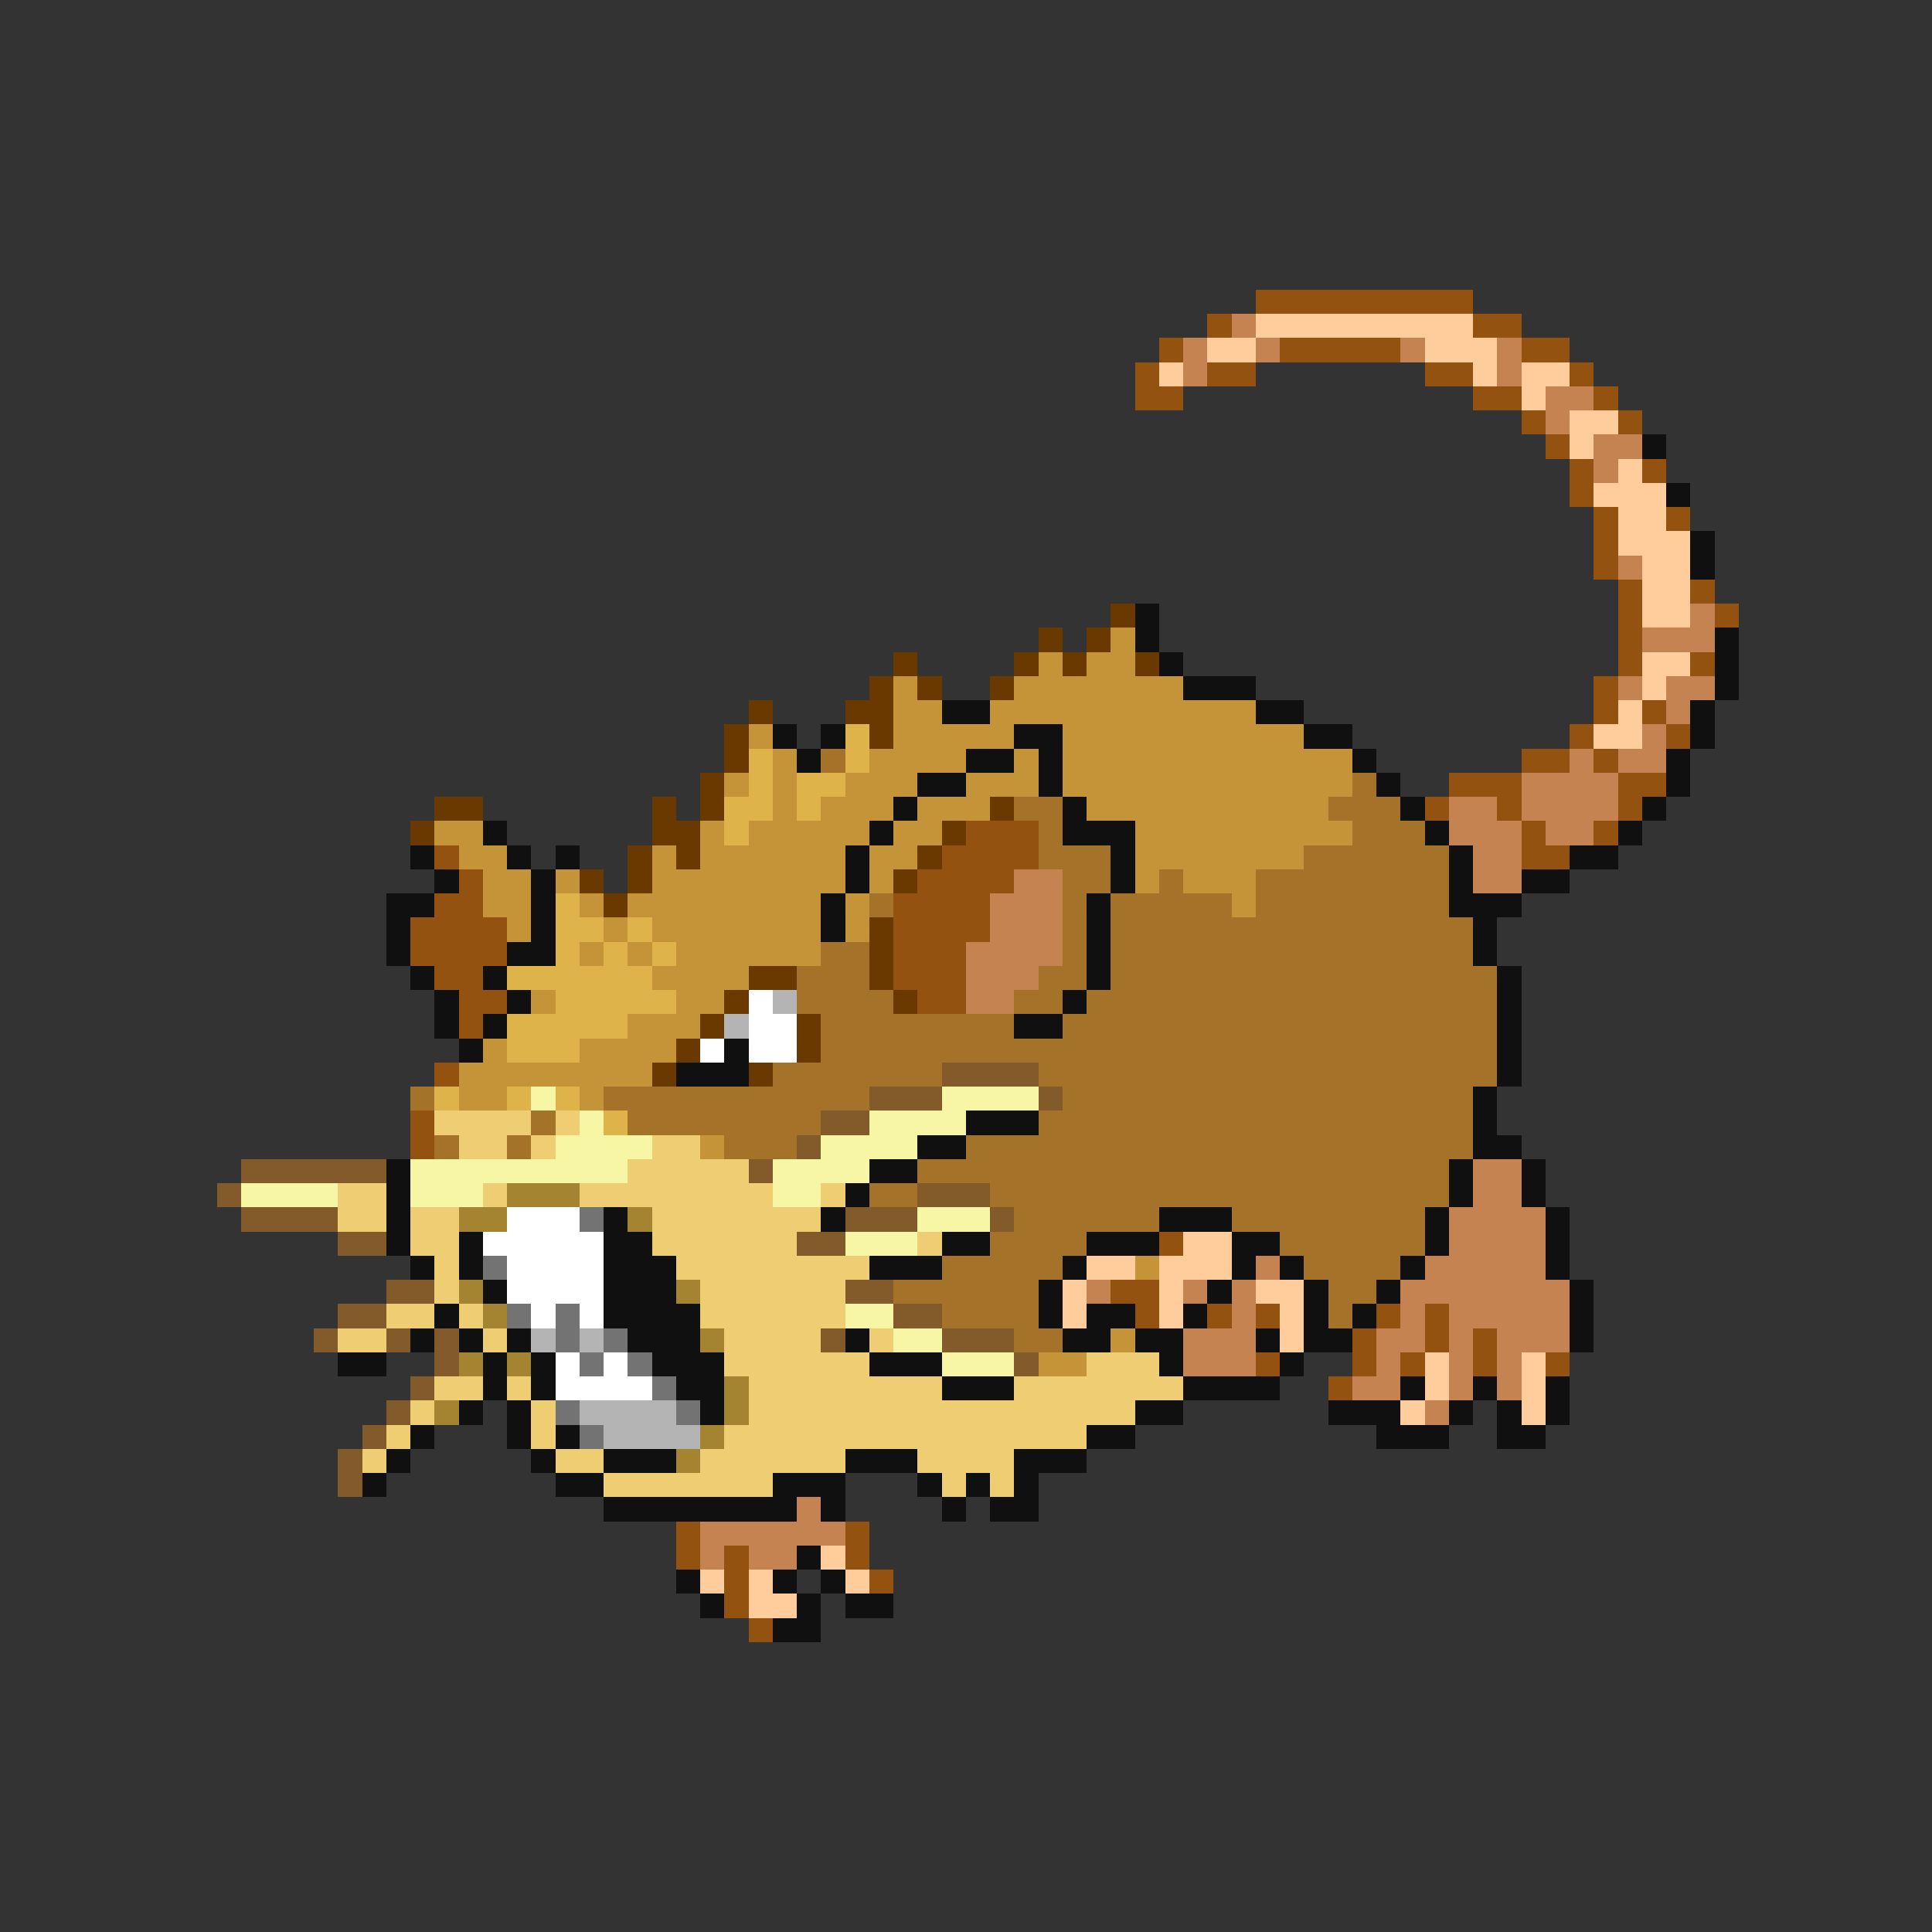 <svg xmlns="http://www.w3.org/2000/svg" viewBox="0 -0.5 80 80" shape-rendering="crispEdges">
<rect x="0" y="-0.5" width="80" height="80" fill="#333333" stroke="none"/>
<path stroke="#945210" d="M52 12h9M50 13h1M61 13h2M48 14h1M53 14h5M63 14h2M47 15h1M50 15h2M59 15h2M65 15h1M47 16h2M61 16h2M66 16h1M63 17h1M67 17h1M64 18h1M65 19h1M68 19h1M65 20h1M66 21h1M69 21h1M66 22h1M66 23h1M67 24h1M70 24h1M67 25h1M71 25h1M67 26h1M67 27h1M70 27h1M66 28h1M66 29h1M68 29h1M65 30h1M69 30h1M63 31h2M66 31h1M60 32h3M67 32h2M59 33h1M62 33h1M67 33h1M40 34h3M63 34h1M66 34h1M18 35h1M39 35h4M63 35h2M19 36h1M38 36h4M18 37h2M37 37h4M17 38h4M37 38h4M17 39h4M37 39h3M18 40h2M37 40h3M19 41h2M38 41h2M19 42h1M18 44h1M17 46h1M17 47h1M48 51h1M46 53h2M47 54h1M50 54h1M52 54h1M57 54h1M59 54h1M56 55h1M59 55h1M61 55h1M52 56h1M56 56h1M58 56h1M61 56h1M64 56h1M55 57h1M28 63h1M35 63h1M28 64h1M30 64h1M35 64h1M30 65h1M36 65h1M30 66h1M31 67h1" />
<path stroke="#c58352" d="M51 13h1M49 14h1M52 14h1M58 14h1M62 14h1M49 15h1M62 15h1M64 16h2M64 17h1M66 18h2M66 19h1M67 23h1M70 25h1M68 26h3M67 28h1M69 28h2M69 29h1M68 30h1M65 31h1M67 31h2M63 32h4M60 33h2M63 33h4M60 34h3M64 34h2M61 35h2M42 36h2M61 36h2M41 37h3M41 38h3M40 39h4M40 40h3M40 41h2M61 48h2M61 49h2M60 50h4M60 51h4M52 52h1M59 52h5M45 53h1M49 53h1M51 53h1M58 53h7M51 54h1M58 54h1M60 54h5M49 55h3M57 55h2M60 55h1M62 55h3M49 56h3M57 56h1M60 56h1M62 56h1M56 57h2M60 57h1M62 57h1M59 58h1M33 62h1M29 63h6M29 64h1M31 64h2" />
<path stroke="#ffcd9c" d="M52 13h9M50 14h2M59 14h3M48 15h1M61 15h1M63 15h2M63 16h1M65 17h2M65 18h1M67 19h1M66 20h3M67 21h2M67 22h3M68 23h2M68 24h2M68 25h2M68 27h2M68 28h1M67 29h1M66 30h2M49 51h2M45 52h2M48 52h3M44 53h1M48 53h1M52 53h2M44 54h1M48 54h1M53 54h1M53 55h1M59 56h1M63 56h1M59 57h1M63 57h1M58 58h1M63 58h1M34 64h1M29 65h1M31 65h1M35 65h1M31 66h2" />
<path stroke="#101010" d="M68 18h1M69 20h1M70 22h1M70 23h1M47 25h1M47 26h1M71 26h1M48 27h1M71 27h1M49 28h3M71 28h1M39 29h2M52 29h2M70 29h1M32 30h1M34 30h1M42 30h2M54 30h2M70 30h1M33 31h1M40 31h2M43 31h1M56 31h1M69 31h1M38 32h2M43 32h1M57 32h1M69 32h1M37 33h1M44 33h1M58 33h1M68 33h1M20 34h1M36 34h1M44 34h3M59 34h1M67 34h1M17 35h1M21 35h1M23 35h1M35 35h1M46 35h1M60 35h1M65 35h2M18 36h1M22 36h1M35 36h1M46 36h1M60 36h1M63 36h2M16 37h2M22 37h1M34 37h1M45 37h1M60 37h3M16 38h1M22 38h1M34 38h1M45 38h1M61 38h1M16 39h1M21 39h2M45 39h1M61 39h1M17 40h1M20 40h1M45 40h1M62 40h1M18 41h1M21 41h1M44 41h1M62 41h1M18 42h1M20 42h1M42 42h2M62 42h1M19 43h1M30 43h1M62 43h1M28 44h3M62 44h1M61 45h1M40 46h3M61 46h1M38 47h2M61 47h2M16 48h1M36 48h2M60 48h1M63 48h1M16 49h1M35 49h1M60 49h1M63 49h1M16 50h1M25 50h1M34 50h1M48 50h3M59 50h1M64 50h1M16 51h1M19 51h1M25 51h2M39 51h2M45 51h3M51 51h2M59 51h1M64 51h1M17 52h1M19 52h1M25 52h3M36 52h3M44 52h1M51 52h1M53 52h1M58 52h1M64 52h1M20 53h1M25 53h3M43 53h1M50 53h1M54 53h1M57 53h1M65 53h1M18 54h1M25 54h4M43 54h1M45 54h2M49 54h1M54 54h1M56 54h1M65 54h1M17 55h1M19 55h1M21 55h1M26 55h3M35 55h1M44 55h2M47 55h2M52 55h1M54 55h2M65 55h1M14 56h2M20 56h1M22 56h1M27 56h3M36 56h3M48 56h1M53 56h1M20 57h1M22 57h1M28 57h2M39 57h3M49 57h4M58 57h1M61 57h1M64 57h1M19 58h1M21 58h1M29 58h1M47 58h2M55 58h3M60 58h1M62 58h1M64 58h1M17 59h1M21 59h1M23 59h1M45 59h2M57 59h3M62 59h2M16 60h1M22 60h1M25 60h3M35 60h3M42 60h3M15 61h1M23 61h2M32 61h3M38 61h1M40 61h1M42 61h1M25 62h8M34 62h1M39 62h1M41 62h2M33 64h1M28 65h1M32 65h1M34 65h1M29 66h1M33 66h1M35 66h2M32 67h2" />
<path stroke="#6a3900" d="M46 25h1M43 26h1M45 26h1M37 27h1M42 27h1M44 27h1M47 27h1M36 28h1M38 28h1M41 28h1M31 29h1M35 29h2M30 30h1M36 30h1M30 31h1M29 32h1M18 33h2M27 33h1M29 33h1M41 33h1M17 34h1M27 34h2M39 34h1M26 35h1M28 35h1M38 35h1M24 36h1M26 36h1M37 36h1M25 37h1M36 38h1M36 39h1M31 40h2M36 40h1M30 41h1M37 41h1M29 42h1M33 42h1M28 43h1M33 43h1M27 44h1M31 44h1" />
<path stroke="#c59439" d="M46 26h1M43 27h1M45 27h2M37 28h1M42 28h7M37 29h2M41 29h11M31 30h1M37 30h5M44 30h10M32 31h1M36 31h4M42 31h1M44 31h12M30 32h1M32 32h1M35 32h3M40 32h3M44 32h12M32 33h1M34 33h3M38 33h3M45 33h10M18 34h2M29 34h1M31 34h5M37 34h2M47 34h9M19 35h2M27 35h1M29 35h6M36 35h2M47 35h7M20 36h2M23 36h1M27 36h8M36 36h1M47 36h1M49 36h3M20 37h2M24 37h1M26 37h8M35 37h1M51 37h1M21 38h1M25 38h1M27 38h7M35 38h1M24 39h1M26 39h1M28 39h6M27 40h4M22 41h1M28 41h2M26 42h3M20 43h1M24 43h4M19 44h8M19 45h2M24 45h1M29 47h1M47 52h1M46 55h1M43 56h2" />
<path stroke="#deb44a" d="M35 30h1M31 31h1M35 31h1M31 32h1M33 32h2M30 33h2M33 33h1M30 34h1M23 37h1M23 38h2M26 38h1M23 39h1M25 39h1M27 39h1M21 40h6M23 41h5M21 42h5M21 43h3M18 45h1M21 45h1M23 45h1M25 46h1" />
<path stroke="#a47329" d="M34 31h1M56 32h1M42 33h2M55 33h3M43 34h1M56 34h3M43 35h3M54 35h6M44 36h2M48 36h1M52 36h8M36 37h1M44 37h1M46 37h5M52 37h8M44 38h1M46 38h15M34 39h2M44 39h1M46 39h15M33 40h3M43 40h2M46 40h16M33 41h4M42 41h2M45 41h17M34 42h8M44 42h18M34 43h28M32 44h7M43 44h19M17 45h1M25 45h11M44 45h17M22 46h1M26 46h8M43 46h18M18 47h1M21 47h1M30 47h3M40 47h21M38 48h22M36 49h2M41 49h19M42 50h6M51 50h8M41 51h4M53 51h6M39 52h5M54 52h4M37 53h6M55 53h2M39 54h4M55 54h1M42 55h2" />
<path stroke="#ffffff" d="M31 41h1M31 42h2M29 43h1M31 43h2M21 50h3M20 51h5M21 52h4M21 53h4M22 54h1M24 54h1M23 56h1M25 56h1M23 57h4" />
<path stroke="#b4b4b4" d="M32 41h1M30 42h1M22 55h1M24 55h1M24 58h4M25 59h4" />
<path stroke="#835a29" d="M39 44h4M36 45h3M43 45h1M34 46h2M33 47h1M10 48h6M31 48h1M9 49h1M38 49h3M10 50h4M35 50h3M41 50h1M14 51h2M33 51h2M16 53h2M35 53h2M14 54h2M37 54h2M13 55h1M16 55h1M18 55h1M34 55h1M39 55h3M18 56h1M42 56h1M17 57h1M16 58h1M15 59h1M14 60h1M14 61h1" />
<path stroke="#f6f6a4" d="M22 45h1M39 45h4M24 46h1M36 46h4M23 47h4M34 47h4M17 48h9M32 48h4M10 49h4M17 49h3M32 49h2M38 50h3M35 51h3M35 54h2M37 55h2M39 56h3" />
<path stroke="#eecd73" d="M18 46h4M23 46h1M19 47h2M22 47h1M27 47h2M26 48h5M14 49h2M20 49h1M24 49h8M34 49h1M14 50h2M17 50h2M27 50h7M17 51h2M27 51h6M38 51h1M18 52h1M28 52h8M18 53h1M29 53h6M16 54h2M19 54h1M29 54h6M14 55h2M20 55h1M30 55h4M36 55h1M30 56h6M45 56h3M18 57h2M21 57h1M31 57h8M42 57h7M17 58h1M22 58h1M31 58h16M16 59h1M22 59h1M30 59h15M15 60h1M23 60h2M29 60h6M38 60h4M25 61h7M39 61h1M41 61h1" />
<path stroke="#a48331" d="M21 49h3M19 50h2M26 50h1M19 53h1M28 53h1M20 54h1M29 55h1M19 56h1M21 56h1M30 57h1M18 58h1M30 58h1M29 59h1M28 60h1" />
<path stroke="#737373" d="M24 50h1M20 52h1M21 54h1M23 54h1M23 55h1M25 55h1M24 56h1M26 56h1M27 57h1M23 58h1M28 58h1M24 59h1" />
</svg>